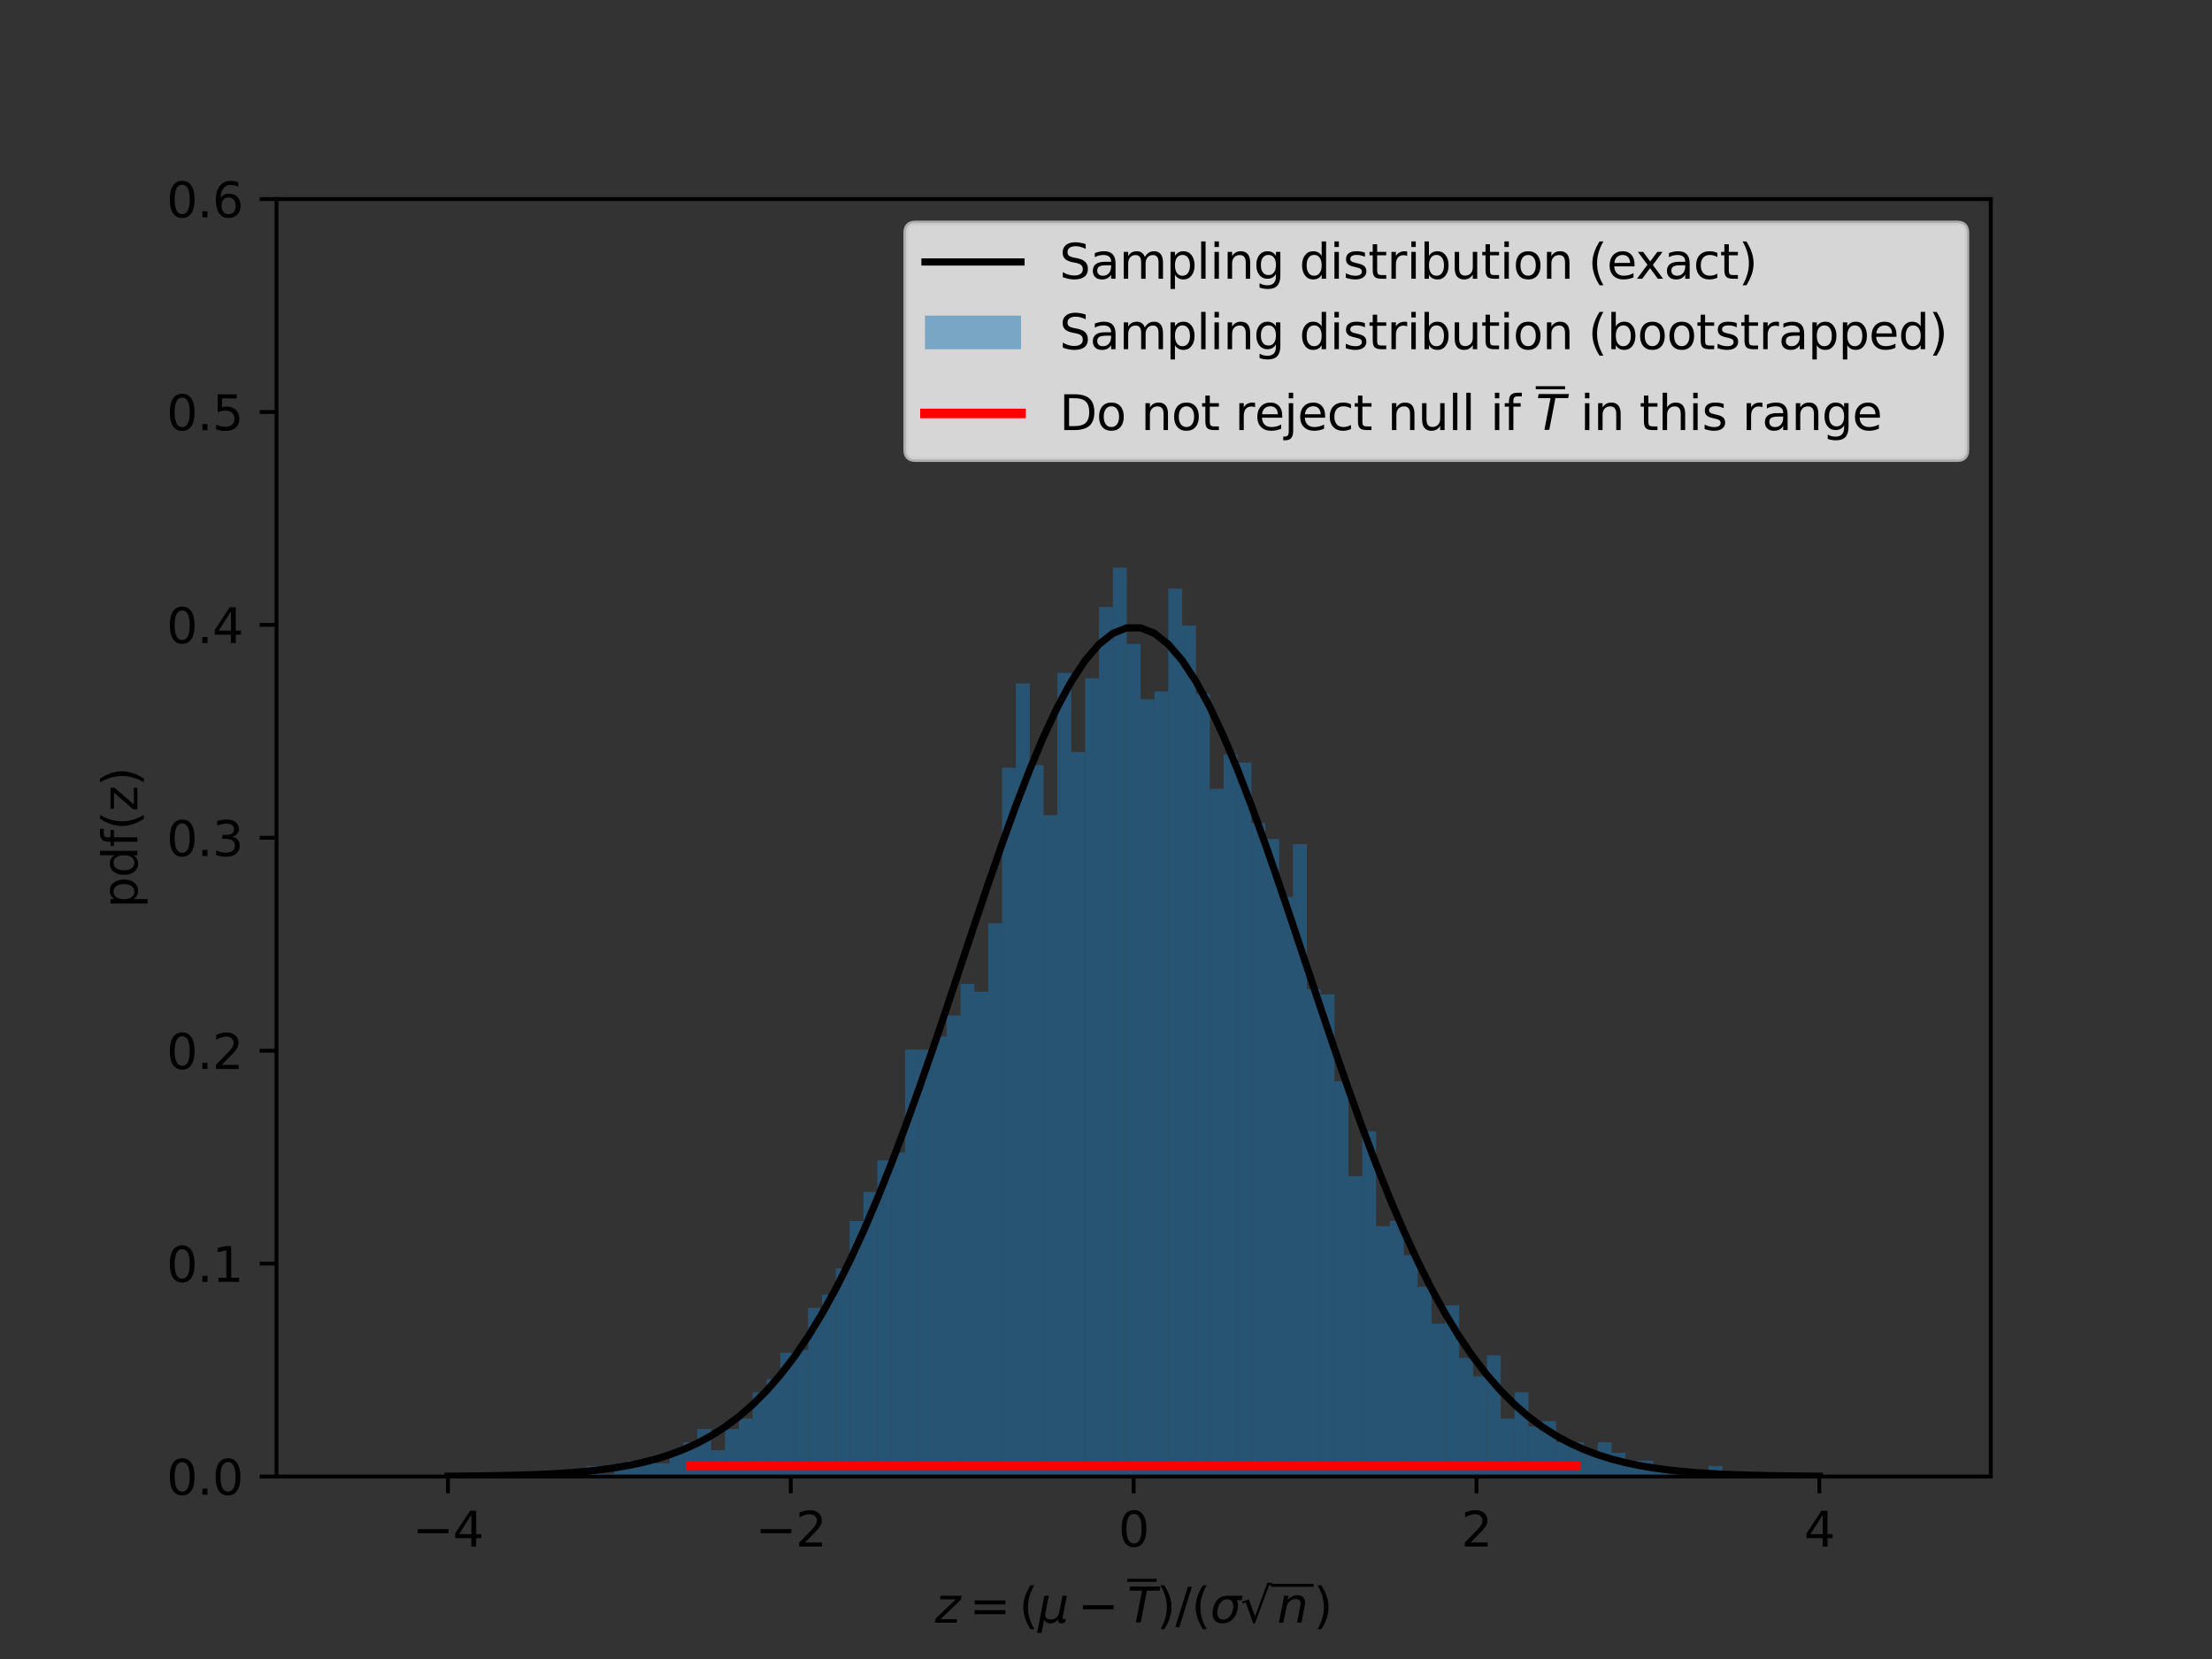 <?xml version="1.0" encoding="utf-8" standalone="no"?>
<!DOCTYPE svg PUBLIC "-//W3C//DTD SVG 1.1//EN"
  "http://www.w3.org/Graphics/SVG/1.1/DTD/svg11.dtd">
<svg xmlns:xlink="http://www.w3.org/1999/xlink" width="460.8pt" height="345.6pt" viewBox="0 0 460.8 345.6" xmlns="http://www.w3.org/2000/svg" version="1.1">
 <rect x="0" y="0" width="460.8" height="345.6" fill="#333333" stroke="none"/>
 <defs>
  <style type="text/css">*{stroke-linejoin: round; stroke-linecap: butt}</style>
 </defs>
 <g id="figure_1">
  <g id="patch_1">
   <path d="M 0 345.6 
L 460.8 345.6 
L 460.8 0 
L 0 0 
L 0 345.6 
z
" style="fill: none"/>
  </g>
  <g id="axes_1">
   <g id="patch_2">
    <path d="M 57.6 307.584 
L 414.72 307.584 
L 414.72 41.472 
L 57.6 41.472 
L 57.6 307.584 
z
" style="fill: none"/>
   </g>
   <g id="patch_3">
    <path d="M 93.312 307.584 
L 96.198 307.584 
L 96.198 307.584 
L 93.312 307.584 
z
" clip-path="url(#p37e22090bb)" style="fill: #1f77b4; opacity: 0.5"/>
   </g>
   <g id="patch_4">
    <path d="M 96.198 307.584 
L 99.084 307.584 
L 99.084 307.035 
L 96.198 307.035 
z
" clip-path="url(#p37e22090bb)" style="fill: #1f77b4; opacity: 0.5"/>
   </g>
   <g id="patch_5">
    <path d="M 99.084 307.584 
L 101.969 307.584 
L 101.969 307.584 
L 99.084 307.584 
z
" clip-path="url(#p37e22090bb)" style="fill: #1f77b4; opacity: 0.5"/>
   </g>
   <g id="patch_6">
    <path d="M 101.969 307.584 
L 104.855 307.584 
L 104.855 307.584 
L 101.969 307.584 
z
" clip-path="url(#p37e22090bb)" style="fill: #1f77b4; opacity: 0.5"/>
   </g>
   <g id="patch_7">
    <path d="M 104.855 307.584 
L 107.741 307.584 
L 107.741 307.035 
L 104.855 307.035 
z
" clip-path="url(#p37e22090bb)" style="fill: #1f77b4; opacity: 0.5"/>
   </g>
   <g id="patch_8">
    <path d="M 107.741 307.584 
L 110.627 307.584 
L 110.627 307.584 
L 107.741 307.584 
z
" clip-path="url(#p37e22090bb)" style="fill: #1f77b4; opacity: 0.5"/>
   </g>
   <g id="patch_9">
    <path d="M 110.627 307.584 
L 113.513 307.584 
L 113.513 306.486 
L 110.627 306.486 
z
" clip-path="url(#p37e22090bb)" style="fill: #1f77b4; opacity: 0.5"/>
   </g>
   <g id="patch_10">
    <path d="M 113.513 307.584 
L 116.399 307.584 
L 116.399 307.035 
L 113.513 307.035 
z
" clip-path="url(#p37e22090bb)" style="fill: #1f77b4; opacity: 0.5"/>
   </g>
   <g id="patch_11">
    <path d="M 116.399 307.584 
L 119.284 307.584 
L 119.284 307.035 
L 116.399 307.035 
z
" clip-path="url(#p37e22090bb)" style="fill: #1f77b4; opacity: 0.5"/>
   </g>
   <g id="patch_12">
    <path d="M 119.284 307.584 
L 122.17 307.584 
L 122.17 307.035 
L 119.284 307.035 
z
" clip-path="url(#p37e22090bb)" style="fill: #1f77b4; opacity: 0.5"/>
   </g>
   <g id="patch_13">
    <path d="M 122.17 307.584 
L 125.056 307.584 
L 125.056 305.389 
L 122.17 305.389 
z
" clip-path="url(#p37e22090bb)" style="fill: #1f77b4; opacity: 0.5"/>
   </g>
   <g id="patch_14">
    <path d="M 125.056 307.584 
L 127.942 307.584 
L 127.942 307.035 
L 125.056 307.035 
z
" clip-path="url(#p37e22090bb)" style="fill: #1f77b4; opacity: 0.5"/>
   </g>
   <g id="patch_15">
    <path d="M 127.942 307.584 
L 130.828 307.584 
L 130.828 305.389 
L 127.942 305.389 
z
" clip-path="url(#p37e22090bb)" style="fill: #1f77b4; opacity: 0.5"/>
   </g>
   <g id="patch_16">
    <path d="M 130.828 307.584 
L 133.713 307.584 
L 133.713 304.291 
L 130.828 304.291 
z
" clip-path="url(#p37e22090bb)" style="fill: #1f77b4; opacity: 0.5"/>
   </g>
   <g id="patch_17">
    <path d="M 133.713 307.584 
L 136.599 307.584 
L 136.599 304.291 
L 133.713 304.291 
z
" clip-path="url(#p37e22090bb)" style="fill: #1f77b4; opacity: 0.5"/>
   </g>
   <g id="patch_18">
    <path d="M 136.599 307.584 
L 139.485 307.584 
L 139.485 304.84 
L 136.599 304.84 
z
" clip-path="url(#p37e22090bb)" style="fill: #1f77b4; opacity: 0.5"/>
   </g>
   <g id="patch_19">
    <path d="M 139.485 307.584 
L 142.371 307.584 
L 142.371 302.644 
L 139.485 302.644 
z
" clip-path="url(#p37e22090bb)" style="fill: #1f77b4; opacity: 0.5"/>
   </g>
   <g id="patch_20">
    <path d="M 142.371 307.584 
L 145.257 307.584 
L 145.257 300.449 
L 142.371 300.449 
z
" clip-path="url(#p37e22090bb)" style="fill: #1f77b4; opacity: 0.5"/>
   </g>
   <g id="patch_21">
    <path d="M 145.257 307.584 
L 148.143 307.584 
L 148.143 297.705 
L 145.257 297.705 
z
" clip-path="url(#p37e22090bb)" style="fill: #1f77b4; opacity: 0.5"/>
   </g>
   <g id="patch_22">
    <path d="M 148.143 307.584 
L 151.028 307.584 
L 151.028 302.095 
L 148.143 302.095 
z
" clip-path="url(#p37e22090bb)" style="fill: #1f77b4; opacity: 0.5"/>
   </g>
   <g id="patch_23">
    <path d="M 151.028 307.584 
L 153.914 307.584 
L 153.914 297.705 
L 151.028 297.705 
z
" clip-path="url(#p37e22090bb)" style="fill: #1f77b4; opacity: 0.5"/>
   </g>
   <g id="patch_24">
    <path d="M 153.914 307.584 
L 156.8 307.584 
L 156.8 295.509 
L 153.914 295.509 
z
" clip-path="url(#p37e22090bb)" style="fill: #1f77b4; opacity: 0.5"/>
   </g>
   <g id="patch_25">
    <path d="M 156.8 307.584 
L 159.686 307.584 
L 159.686 290.021 
L 156.8 290.021 
z
" clip-path="url(#p37e22090bb)" style="fill: #1f77b4; opacity: 0.5"/>
   </g>
   <g id="patch_26">
    <path d="M 159.686 307.584 
L 162.572 307.584 
L 162.572 287.276 
L 159.686 287.276 
z
" clip-path="url(#p37e22090bb)" style="fill: #1f77b4; opacity: 0.5"/>
   </g>
   <g id="patch_27">
    <path d="M 162.572 307.584 
L 165.457 307.584 
L 165.457 281.788 
L 162.572 281.788 
z
" clip-path="url(#p37e22090bb)" style="fill: #1f77b4; opacity: 0.5"/>
   </g>
   <g id="patch_28">
    <path d="M 165.457 307.584 
L 168.343 307.584 
L 168.343 281.239 
L 165.457 281.239 
z
" clip-path="url(#p37e22090bb)" style="fill: #1f77b4; opacity: 0.5"/>
   </g>
   <g id="patch_29">
    <path d="M 168.343 307.584 
L 171.229 307.584 
L 171.229 272.457 
L 168.343 272.457 
z
" clip-path="url(#p37e22090bb)" style="fill: #1f77b4; opacity: 0.5"/>
   </g>
   <g id="patch_30">
    <path d="M 171.229 307.584 
L 174.115 307.584 
L 174.115 269.713 
L 171.229 269.713 
z
" clip-path="url(#p37e22090bb)" style="fill: #1f77b4; opacity: 0.5"/>
   </g>
   <g id="patch_31">
    <path d="M 174.115 307.584 
L 177.001 307.584 
L 177.001 264.224 
L 174.115 264.224 
z
" clip-path="url(#p37e22090bb)" style="fill: #1f77b4; opacity: 0.5"/>
   </g>
   <g id="patch_32">
    <path d="M 177.001 307.584 
L 179.887 307.584 
L 179.887 254.345 
L 177.001 254.345 
z
" clip-path="url(#p37e22090bb)" style="fill: #1f77b4; opacity: 0.5"/>
   </g>
   <g id="patch_33">
    <path d="M 179.887 307.584 
L 182.772 307.584 
L 182.772 248.308 
L 179.887 248.308 
z
" clip-path="url(#p37e22090bb)" style="fill: #1f77b4; opacity: 0.5"/>
   </g>
   <g id="patch_34">
    <path d="M 182.772 307.584 
L 185.658 307.584 
L 185.658 241.721 
L 182.772 241.721 
z
" clip-path="url(#p37e22090bb)" style="fill: #1f77b4; opacity: 0.5"/>
   </g>
   <g id="patch_35">
    <path d="M 185.658 307.584 
L 188.544 307.584 
L 188.544 240.075 
L 185.658 240.075 
z
" clip-path="url(#p37e22090bb)" style="fill: #1f77b4; opacity: 0.5"/>
   </g>
   <g id="patch_36">
    <path d="M 188.544 307.584 
L 191.43 307.584 
L 191.43 218.669 
L 188.544 218.669 
z
" clip-path="url(#p37e22090bb)" style="fill: #1f77b4; opacity: 0.5"/>
   </g>
   <g id="patch_37">
    <path d="M 191.43 307.584 
L 194.316 307.584 
L 194.316 218.669 
L 191.43 218.669 
z
" clip-path="url(#p37e22090bb)" style="fill: #1f77b4; opacity: 0.5"/>
   </g>
   <g id="patch_38">
    <path d="M 194.316 307.584 
L 197.201 307.584 
L 197.201 215.925 
L 194.316 215.925 
z
" clip-path="url(#p37e22090bb)" style="fill: #1f77b4; opacity: 0.5"/>
   </g>
   <g id="patch_39">
    <path d="M 197.201 307.584 
L 200.087 307.584 
L 200.087 211.534 
L 197.201 211.534 
z
" clip-path="url(#p37e22090bb)" style="fill: #1f77b4; opacity: 0.5"/>
   </g>
   <g id="patch_40">
    <path d="M 200.087 307.584 
L 202.973 307.584 
L 202.973 204.948 
L 200.087 204.948 
z
" clip-path="url(#p37e22090bb)" style="fill: #1f77b4; opacity: 0.5"/>
   </g>
   <g id="patch_41">
    <path d="M 202.973 307.584 
L 205.859 307.584 
L 205.859 206.594 
L 202.973 206.594 
z
" clip-path="url(#p37e22090bb)" style="fill: #1f77b4; opacity: 0.5"/>
   </g>
   <g id="patch_42">
    <path d="M 205.859 307.584 
L 208.745 307.584 
L 208.745 192.324 
L 205.859 192.324 
z
" clip-path="url(#p37e22090bb)" style="fill: #1f77b4; opacity: 0.5"/>
   </g>
   <g id="patch_43">
    <path d="M 208.745 307.584 
L 211.631 307.584 
L 211.631 159.942 
L 208.745 159.942 
z
" clip-path="url(#p37e22090bb)" style="fill: #1f77b4; opacity: 0.5"/>
   </g>
   <g id="patch_44">
    <path d="M 211.631 307.584 
L 214.516 307.584 
L 214.516 142.378 
L 211.631 142.378 
z
" clip-path="url(#p37e22090bb)" style="fill: #1f77b4; opacity: 0.5"/>
   </g>
   <g id="patch_45">
    <path d="M 214.516 307.584 
L 217.402 307.584 
L 217.402 159.393 
L 214.516 159.393 
z
" clip-path="url(#p37e22090bb)" style="fill: #1f77b4; opacity: 0.5"/>
   </g>
   <g id="patch_46">
    <path d="M 217.402 307.584 
L 220.288 307.584 
L 220.288 169.821 
L 217.402 169.821 
z
" clip-path="url(#p37e22090bb)" style="fill: #1f77b4; opacity: 0.5"/>
   </g>
   <g id="patch_47">
    <path d="M 220.288 307.584 
L 223.174 307.584 
L 223.174 140.183 
L 220.288 140.183 
z
" clip-path="url(#p37e22090bb)" style="fill: #1f77b4; opacity: 0.5"/>
   </g>
   <g id="patch_48">
    <path d="M 223.174 307.584 
L 226.06 307.584 
L 226.06 156.649 
L 223.174 156.649 
z
" clip-path="url(#p37e22090bb)" style="fill: #1f77b4; opacity: 0.5"/>
   </g>
   <g id="patch_49">
    <path d="M 226.06 307.584 
L 228.945 307.584 
L 228.945 141.281 
L 226.06 141.281 
z
" clip-path="url(#p37e22090bb)" style="fill: #1f77b4; opacity: 0.5"/>
   </g>
   <g id="patch_50">
    <path d="M 228.945 307.584 
L 231.831 307.584 
L 231.831 126.462 
L 228.945 126.462 
z
" clip-path="url(#p37e22090bb)" style="fill: #1f77b4; opacity: 0.5"/>
   </g>
   <g id="patch_51">
    <path d="M 231.831 307.584 
L 234.717 307.584 
L 234.717 118.229 
L 231.831 118.229 
z
" clip-path="url(#p37e22090bb)" style="fill: #1f77b4; opacity: 0.5"/>
   </g>
   <g id="patch_52">
    <path d="M 234.717 307.584 
L 237.603 307.584 
L 237.603 134.146 
L 234.717 134.146 
z
" clip-path="url(#p37e22090bb)" style="fill: #1f77b4; opacity: 0.5"/>
   </g>
   <g id="patch_53">
    <path d="M 237.603 307.584 
L 240.489 307.584 
L 240.489 145.671 
L 237.603 145.671 
z
" clip-path="url(#p37e22090bb)" style="fill: #1f77b4; opacity: 0.5"/>
   </g>
   <g id="patch_54">
    <path d="M 240.489 307.584 
L 243.375 307.584 
L 243.375 144.025 
L 240.489 144.025 
z
" clip-path="url(#p37e22090bb)" style="fill: #1f77b4; opacity: 0.5"/>
   </g>
   <g id="patch_55">
    <path d="M 243.375 307.584 
L 246.26 307.584 
L 246.26 122.62 
L 243.375 122.62 
z
" clip-path="url(#p37e22090bb)" style="fill: #1f77b4; opacity: 0.5"/>
   </g>
   <g id="patch_56">
    <path d="M 246.26 307.584 
L 249.146 307.584 
L 249.146 130.304 
L 246.26 130.304 
z
" clip-path="url(#p37e22090bb)" style="fill: #1f77b4; opacity: 0.5"/>
   </g>
   <g id="patch_57">
    <path d="M 249.146 307.584 
L 252.032 307.584 
L 252.032 144.574 
L 249.146 144.574 
z
" clip-path="url(#p37e22090bb)" style="fill: #1f77b4; opacity: 0.5"/>
   </g>
   <g id="patch_58">
    <path d="M 252.032 307.584 
L 254.918 307.584 
L 254.918 164.333 
L 252.032 164.333 
z
" clip-path="url(#p37e22090bb)" style="fill: #1f77b4; opacity: 0.5"/>
   </g>
   <g id="patch_59">
    <path d="M 254.918 307.584 
L 257.804 307.584 
L 257.804 157.197 
L 254.918 157.197 
z
" clip-path="url(#p37e22090bb)" style="fill: #1f77b4; opacity: 0.5"/>
   </g>
   <g id="patch_60">
    <path d="M 257.804 307.584 
L 260.689 307.584 
L 260.689 158.844 
L 257.804 158.844 
z
" clip-path="url(#p37e22090bb)" style="fill: #1f77b4; opacity: 0.5"/>
   </g>
   <g id="patch_61">
    <path d="M 260.689 307.584 
L 263.575 307.584 
L 263.575 171.468 
L 260.689 171.468 
z
" clip-path="url(#p37e22090bb)" style="fill: #1f77b4; opacity: 0.5"/>
   </g>
   <g id="patch_62">
    <path d="M 263.575 307.584 
L 266.461 307.584 
L 266.461 174.761 
L 263.575 174.761 
z
" clip-path="url(#p37e22090bb)" style="fill: #1f77b4; opacity: 0.5"/>
   </g>
   <g id="patch_63">
    <path d="M 266.461 307.584 
L 269.347 307.584 
L 269.347 186.836 
L 266.461 186.836 
z
" clip-path="url(#p37e22090bb)" style="fill: #1f77b4; opacity: 0.5"/>
   </g>
   <g id="patch_64">
    <path d="M 269.347 307.584 
L 272.233 307.584 
L 272.233 175.859 
L 269.347 175.859 
z
" clip-path="url(#p37e22090bb)" style="fill: #1f77b4; opacity: 0.5"/>
   </g>
   <g id="patch_65">
    <path d="M 272.233 307.584 
L 275.119 307.584 
L 275.119 206.046 
L 272.233 206.046 
z
" clip-path="url(#p37e22090bb)" style="fill: #1f77b4; opacity: 0.5"/>
   </g>
   <g id="patch_66">
    <path d="M 275.119 307.584 
L 278.004 307.584 
L 278.004 207.143 
L 275.119 207.143 
z
" clip-path="url(#p37e22090bb)" style="fill: #1f77b4; opacity: 0.5"/>
   </g>
   <g id="patch_67">
    <path d="M 278.004 307.584 
L 280.89 307.584 
L 280.89 225.256 
L 278.004 225.256 
z
" clip-path="url(#p37e22090bb)" style="fill: #1f77b4; opacity: 0.5"/>
   </g>
   <g id="patch_68">
    <path d="M 280.89 307.584 
L 283.776 307.584 
L 283.776 245.014 
L 280.89 245.014 
z
" clip-path="url(#p37e22090bb)" style="fill: #1f77b4; opacity: 0.5"/>
   </g>
   <g id="patch_69">
    <path d="M 283.776 307.584 
L 286.662 307.584 
L 286.662 235.684 
L 283.776 235.684 
z
" clip-path="url(#p37e22090bb)" style="fill: #1f77b4; opacity: 0.5"/>
   </g>
   <g id="patch_70">
    <path d="M 286.662 307.584 
L 289.548 307.584 
L 289.548 255.443 
L 286.662 255.443 
z
" clip-path="url(#p37e22090bb)" style="fill: #1f77b4; opacity: 0.5"/>
   </g>
   <g id="patch_71">
    <path d="M 289.548 307.584 
L 292.433 307.584 
L 292.433 254.345 
L 289.548 254.345 
z
" clip-path="url(#p37e22090bb)" style="fill: #1f77b4; opacity: 0.5"/>
   </g>
   <g id="patch_72">
    <path d="M 292.433 307.584 
L 295.319 307.584 
L 295.319 261.48 
L 292.433 261.48 
z
" clip-path="url(#p37e22090bb)" style="fill: #1f77b4; opacity: 0.5"/>
   </g>
   <g id="patch_73">
    <path d="M 295.319 307.584 
L 298.205 307.584 
L 298.205 268.066 
L 295.319 268.066 
z
" clip-path="url(#p37e22090bb)" style="fill: #1f77b4; opacity: 0.5"/>
   </g>
   <g id="patch_74">
    <path d="M 298.205 307.584 
L 301.091 307.584 
L 301.091 275.75 
L 298.205 275.75 
z
" clip-path="url(#p37e22090bb)" style="fill: #1f77b4; opacity: 0.5"/>
   </g>
   <g id="patch_75">
    <path d="M 301.091 307.584 
L 303.977 307.584 
L 303.977 271.908 
L 301.091 271.908 
z
" clip-path="url(#p37e22090bb)" style="fill: #1f77b4; opacity: 0.5"/>
   </g>
   <g id="patch_76">
    <path d="M 303.977 307.584 
L 306.863 307.584 
L 306.863 282.885 
L 303.977 282.885 
z
" clip-path="url(#p37e22090bb)" style="fill: #1f77b4; opacity: 0.5"/>
   </g>
   <g id="patch_77">
    <path d="M 306.863 307.584 
L 309.748 307.584 
L 309.748 286.727 
L 306.863 286.727 
z
" clip-path="url(#p37e22090bb)" style="fill: #1f77b4; opacity: 0.5"/>
   </g>
   <g id="patch_78">
    <path d="M 309.748 307.584 
L 312.634 307.584 
L 312.634 282.337 
L 309.748 282.337 
z
" clip-path="url(#p37e22090bb)" style="fill: #1f77b4; opacity: 0.5"/>
   </g>
   <g id="patch_79">
    <path d="M 312.634 307.584 
L 315.52 307.584 
L 315.52 295.509 
L 312.634 295.509 
z
" clip-path="url(#p37e22090bb)" style="fill: #1f77b4; opacity: 0.5"/>
   </g>
   <g id="patch_80">
    <path d="M 315.52 307.584 
L 318.406 307.584 
L 318.406 290.021 
L 315.52 290.021 
z
" clip-path="url(#p37e22090bb)" style="fill: #1f77b4; opacity: 0.5"/>
   </g>
   <g id="patch_81">
    <path d="M 318.406 307.584 
L 321.292 307.584 
L 321.292 297.156 
L 318.406 297.156 
z
" clip-path="url(#p37e22090bb)" style="fill: #1f77b4; opacity: 0.5"/>
   </g>
   <g id="patch_82">
    <path d="M 321.292 307.584 
L 324.177 307.584 
L 324.177 296.058 
L 321.292 296.058 
z
" clip-path="url(#p37e22090bb)" style="fill: #1f77b4; opacity: 0.5"/>
   </g>
   <g id="patch_83">
    <path d="M 324.177 307.584 
L 327.063 307.584 
L 327.063 300.449 
L 324.177 300.449 
z
" clip-path="url(#p37e22090bb)" style="fill: #1f77b4; opacity: 0.5"/>
   </g>
   <g id="patch_84">
    <path d="M 327.063 307.584 
L 329.949 307.584 
L 329.949 300.449 
L 327.063 300.449 
z
" clip-path="url(#p37e22090bb)" style="fill: #1f77b4; opacity: 0.5"/>
   </g>
   <g id="patch_85">
    <path d="M 329.949 307.584 
L 332.835 307.584 
L 332.835 302.095 
L 329.949 302.095 
z
" clip-path="url(#p37e22090bb)" style="fill: #1f77b4; opacity: 0.5"/>
   </g>
   <g id="patch_86">
    <path d="M 332.835 307.584 
L 335.721 307.584 
L 335.721 300.449 
L 332.835 300.449 
z
" clip-path="url(#p37e22090bb)" style="fill: #1f77b4; opacity: 0.5"/>
   </g>
   <g id="patch_87">
    <path d="M 335.721 307.584 
L 338.607 307.584 
L 338.607 302.644 
L 335.721 302.644 
z
" clip-path="url(#p37e22090bb)" style="fill: #1f77b4; opacity: 0.5"/>
   </g>
   <g id="patch_88">
    <path d="M 338.607 307.584 
L 341.492 307.584 
L 341.492 304.291 
L 338.607 304.291 
z
" clip-path="url(#p37e22090bb)" style="fill: #1f77b4; opacity: 0.5"/>
   </g>
   <g id="patch_89">
    <path d="M 341.492 307.584 
L 344.378 307.584 
L 344.378 304.291 
L 341.492 304.291 
z
" clip-path="url(#p37e22090bb)" style="fill: #1f77b4; opacity: 0.5"/>
   </g>
   <g id="patch_90">
    <path d="M 344.378 307.584 
L 347.264 307.584 
L 347.264 306.486 
L 344.378 306.486 
z
" clip-path="url(#p37e22090bb)" style="fill: #1f77b4; opacity: 0.5"/>
   </g>
   <g id="patch_91">
    <path d="M 347.264 307.584 
L 350.15 307.584 
L 350.15 306.486 
L 347.264 306.486 
z
" clip-path="url(#p37e22090bb)" style="fill: #1f77b4; opacity: 0.5"/>
   </g>
   <g id="patch_92">
    <path d="M 350.15 307.584 
L 353.036 307.584 
L 353.036 307.584 
L 350.15 307.584 
z
" clip-path="url(#p37e22090bb)" style="fill: #1f77b4; opacity: 0.5"/>
   </g>
   <g id="patch_93">
    <path d="M 353.036 307.584 
L 355.921 307.584 
L 355.921 307.584 
L 353.036 307.584 
z
" clip-path="url(#p37e22090bb)" style="fill: #1f77b4; opacity: 0.5"/>
   </g>
   <g id="patch_94">
    <path d="M 355.921 307.584 
L 358.807 307.584 
L 358.807 305.389 
L 355.921 305.389 
z
" clip-path="url(#p37e22090bb)" style="fill: #1f77b4; opacity: 0.5"/>
   </g>
   <g id="patch_95">
    <path d="M 358.807 307.584 
L 361.693 307.584 
L 361.693 307.584 
L 358.807 307.584 
z
" clip-path="url(#p37e22090bb)" style="fill: #1f77b4; opacity: 0.5"/>
   </g>
   <g id="patch_96">
    <path d="M 361.693 307.584 
L 364.579 307.584 
L 364.579 307.584 
L 361.693 307.584 
z
" clip-path="url(#p37e22090bb)" style="fill: #1f77b4; opacity: 0.5"/>
   </g>
   <g id="patch_97">
    <path d="M 364.579 307.584 
L 367.465 307.584 
L 367.465 307.584 
L 364.579 307.584 
z
" clip-path="url(#p37e22090bb)" style="fill: #1f77b4; opacity: 0.5"/>
   </g>
   <g id="patch_98">
    <path d="M 367.465 307.584 
L 370.351 307.584 
L 370.351 307.584 
L 367.465 307.584 
z
" clip-path="url(#p37e22090bb)" style="fill: #1f77b4; opacity: 0.5"/>
   </g>
   <g id="patch_99">
    <path d="M 370.351 307.584 
L 373.236 307.584 
L 373.236 307.584 
L 370.351 307.584 
z
" clip-path="url(#p37e22090bb)" style="fill: #1f77b4; opacity: 0.5"/>
   </g>
   <g id="patch_100">
    <path d="M 373.236 307.584 
L 376.122 307.584 
L 376.122 307.584 
L 373.236 307.584 
z
" clip-path="url(#p37e22090bb)" style="fill: #1f77b4; opacity: 0.5"/>
   </g>
   <g id="patch_101">
    <path d="M 376.122 307.584 
L 379.008 307.584 
L 379.008 307.584 
L 376.122 307.584 
z
" clip-path="url(#p37e22090bb)" style="fill: #1f77b4; opacity: 0.5"/>
   </g>
   <g id="matplotlib.axis_1">
    <g id="xtick_1">
     <g id="line2d_1">
      <defs>
       <path id="md2c6b7434f" d="M 0 0 
L 0 3.5 
" style="stroke: #000000; stroke-width: 0.8"/>
      </defs>
      <g>
       <use xlink:href="#md2c6b7434f" x="93.312" y="307.584" style="stroke: #000000; stroke-width: 0.8"/>
      </g>
     </g>
     <g id="text_1">
      <!-- −4 -->
      <g transform="translate(85.941 322.182)scale(0.1 -0.1)">
       <defs>
        <path id="DejaVuSans-2212" d="M 678 2272 
L 4684 2272 
L 4684 1741 
L 678 1741 
L 678 2272 
z
" transform="scale(0.016)"/>
        <path id="DejaVuSans-34" d="M 2419 4116 
L 825 1625 
L 2419 1625 
L 2419 4116 
z
M 2253 4666 
L 3047 4666 
L 3047 1625 
L 3713 1625 
L 3713 1100 
L 3047 1100 
L 3047 0 
L 2419 0 
L 2419 1100 
L 313 1100 
L 313 1709 
L 2253 4666 
z
" transform="scale(0.016)"/>
       </defs>
       <use xlink:href="#DejaVuSans-2212"/>
       <use xlink:href="#DejaVuSans-34" x="83.789"/>
      </g>
     </g>
    </g>
    <g id="xtick_2">
     <g id="line2d_2">
      <g>
       <use xlink:href="#md2c6b7434f" x="164.736" y="307.584" style="stroke: #000000; stroke-width: 0.8"/>
      </g>
     </g>
     <g id="text_2">
      <!-- −2 -->
      <g transform="translate(157.365 322.182)scale(0.1 -0.1)">
       <defs>
        <path id="DejaVuSans-32" d="M 1228 531 
L 3431 531 
L 3431 0 
L 469 0 
L 469 531 
Q 828 903 1448 1529 
Q 2069 2156 2228 2338 
Q 2531 2678 2651 2914 
Q 2772 3150 2772 3378 
Q 2772 3750 2511 3984 
Q 2250 4219 1831 4219 
Q 1534 4219 1204 4116 
Q 875 4013 500 3803 
L 500 4441 
Q 881 4594 1212 4672 
Q 1544 4750 1819 4750 
Q 2544 4750 2975 4387 
Q 3406 4025 3406 3419 
Q 3406 3131 3298 2873 
Q 3191 2616 2906 2266 
Q 2828 2175 2409 1742 
Q 1991 1309 1228 531 
z
" transform="scale(0.016)"/>
       </defs>
       <use xlink:href="#DejaVuSans-2212"/>
       <use xlink:href="#DejaVuSans-32" x="83.789"/>
      </g>
     </g>
    </g>
    <g id="xtick_3">
     <g id="line2d_3">
      <g>
       <use xlink:href="#md2c6b7434f" x="236.16" y="307.584" style="stroke: #000000; stroke-width: 0.8"/>
      </g>
     </g>
     <g id="text_3">
      <!-- 0 -->
      <g transform="translate(232.979 322.182)scale(0.1 -0.1)">
       <defs>
        <path id="DejaVuSans-30" d="M 2034 4250 
Q 1547 4250 1301 3770 
Q 1056 3291 1056 2328 
Q 1056 1369 1301 889 
Q 1547 409 2034 409 
Q 2525 409 2770 889 
Q 3016 1369 3016 2328 
Q 3016 3291 2770 3770 
Q 2525 4250 2034 4250 
z
M 2034 4750 
Q 2819 4750 3233 4129 
Q 3647 3509 3647 2328 
Q 3647 1150 3233 529 
Q 2819 -91 2034 -91 
Q 1250 -91 836 529 
Q 422 1150 422 2328 
Q 422 3509 836 4129 
Q 1250 4750 2034 4750 
z
" transform="scale(0.016)"/>
       </defs>
       <use xlink:href="#DejaVuSans-30"/>
      </g>
     </g>
    </g>
    <g id="xtick_4">
     <g id="line2d_4">
      <g>
       <use xlink:href="#md2c6b7434f" x="307.584" y="307.584" style="stroke: #000000; stroke-width: 0.8"/>
      </g>
     </g>
     <g id="text_4">
      <!-- 2 -->
      <g transform="translate(304.403 322.182)scale(0.1 -0.1)">
       <use xlink:href="#DejaVuSans-32"/>
      </g>
     </g>
    </g>
    <g id="xtick_5">
     <g id="line2d_5">
      <g>
       <use xlink:href="#md2c6b7434f" x="379.008" y="307.584" style="stroke: #000000; stroke-width: 0.8"/>
      </g>
     </g>
     <g id="text_5">
      <!-- 4 -->
      <g transform="translate(375.827 322.182)scale(0.1 -0.1)">
       <use xlink:href="#DejaVuSans-34"/>
      </g>
     </g>
    </g>
    <g id="text_6">
     <!-- $z=(\mu-\overline{T})/(\sigma\sqrt{n})$ -->
     <g transform="translate(194.76 338.062)scale(0.1 -0.1)">
      <defs>
       <path id="DejaVuSans-Oblique-7a" d="M 744 3500 
L 3475 3500 
L 3372 2975 
L 738 459 
L 2913 459 
L 2822 0 
L -19 0 
L 84 525 
L 2719 3041 
L 653 3041 
L 744 3500 
z
" transform="scale(0.016)"/>
       <path id="DejaVuSans-3d" d="M 678 2906 
L 4684 2906 
L 4684 2381 
L 678 2381 
L 678 2906 
z
M 678 1631 
L 4684 1631 
L 4684 1100 
L 678 1100 
L 678 1631 
z
" transform="scale(0.016)"/>
       <path id="DejaVuSans-28" d="M 1984 4856 
Q 1566 4138 1362 3434 
Q 1159 2731 1159 2009 
Q 1159 1288 1364 580 
Q 1569 -128 1984 -844 
L 1484 -844 
Q 1016 -109 783 600 
Q 550 1309 550 2009 
Q 550 2706 781 3412 
Q 1013 4119 1484 4856 
L 1984 4856 
z
" transform="scale(0.016)"/>
       <path id="DejaVuSans-Oblique-3bc" d="M -84 -1331 
L 856 3500 
L 1434 3500 
L 1009 1322 
Q 997 1256 987 1175 
Q 978 1094 978 1013 
Q 978 722 1161 565 
Q 1344 409 1684 409 
Q 2147 409 2431 671 
Q 2716 934 2816 1459 
L 3213 3500 
L 3788 3500 
L 3266 809 
Q 3253 750 3248 706 
Q 3244 663 3244 628 
Q 3244 531 3283 486 
Q 3322 441 3406 441 
Q 3438 441 3492 456 
Q 3547 472 3647 513 
L 3559 50 
Q 3422 -19 3297 -55 
Q 3172 -91 3053 -91 
Q 2847 -91 2730 40 
Q 2613 172 2613 403 
Q 2438 153 2195 31 
Q 1953 -91 1625 -91 
Q 1334 -91 1117 43 
Q 900 178 831 397 
L 494 -1331 
L -84 -1331 
z
" transform="scale(0.016)"/>
       <path id="DejaVuSans-Oblique-54" d="M 378 4666 
L 4325 4666 
L 4225 4134 
L 2559 4134 
L 1759 0 
L 1125 0 
L 1925 4134 
L 275 4134 
L 378 4666 
z
" transform="scale(0.016)"/>
       <path id="DejaVuSans-29" d="M 513 4856 
L 1013 4856 
Q 1481 4119 1714 3412 
Q 1947 2706 1947 2009 
Q 1947 1309 1714 600 
Q 1481 -109 1013 -844 
L 513 -844 
Q 928 -128 1133 580 
Q 1338 1288 1338 2009 
Q 1338 2731 1133 3434 
Q 928 4138 513 4856 
z
" transform="scale(0.016)"/>
       <path id="DejaVuSans-2f" d="M 1625 4666 
L 2156 4666 
L 531 -594 
L 0 -594 
L 1625 4666 
z
" transform="scale(0.016)"/>
       <path id="DejaVuSans-Oblique-3c3" d="M 2219 3044 
Q 1744 3044 1422 2700 
Q 1081 2341 969 1747 
Q 844 1119 1044 756 
Q 1241 397 1706 397 
Q 2166 397 2503 759 
Q 2844 1122 2966 1747 
Q 3075 2319 2881 2700 
Q 2700 3044 2219 3044 
z
M 2309 3503 
L 4219 3500 
L 4106 2925 
L 3463 2925 
Q 3706 2438 3575 1747 
Q 3406 888 2884 400 
Q 2359 -91 1609 -91 
Q 856 -91 525 400 
Q 194 888 363 1747 
Q 528 2609 1050 3097 
Q 1484 3503 2309 3503 
z
" transform="scale(0.016)"/>
       <path id="DejaVuSans-221a" d="M 3488 5191 
L 4078 5191 
L 4078 4891 
L 3719 4891 
L 1863 -128 
L 1656 -128 
L 659 2631 
L 269 2491 
L 191 2741 
L 1075 3047 
L 1875 831 
L 3488 5191 
z
" transform="scale(0.016)"/>
       <path id="DejaVuSans-Oblique-6e" d="M 3566 2113 
L 3156 0 
L 2578 0 
L 2988 2091 
Q 3016 2238 3031 2350 
Q 3047 2463 3047 2528 
Q 3047 2791 2881 2937 
Q 2716 3084 2419 3084 
Q 1956 3084 1622 2776 
Q 1288 2469 1184 1941 
L 800 0 
L 225 0 
L 903 3500 
L 1478 3500 
L 1363 2950 
Q 1603 3253 1940 3418 
Q 2278 3584 2650 3584 
Q 3113 3584 3367 3334 
Q 3622 3084 3622 2631 
Q 3622 2519 3608 2391 
Q 3594 2263 3566 2113 
z
" transform="scale(0.016)"/>
      </defs>
      <use xlink:href="#DejaVuSans-Oblique-7a" transform="translate(0 0.344)"/>
      <use xlink:href="#DejaVuSans-3d" transform="translate(71.973 0.344)"/>
      <use xlink:href="#DejaVuSans-28" transform="translate(175.244 0.344)"/>
      <use xlink:href="#DejaVuSans-Oblique-3bc" transform="translate(214.258 0.344)"/>
      <use xlink:href="#DejaVuSans-2212" transform="translate(297.363 0.344)"/>
      <use xlink:href="#DejaVuSans-Oblique-54" transform="translate(400.635 0.844)"/>
      <use xlink:href="#DejaVuSans-29" transform="translate(461.719 0.344)"/>
      <use xlink:href="#DejaVuSans-2f" transform="translate(500.732 0.344)"/>
      <use xlink:href="#DejaVuSans-28" transform="translate(534.424 0.344)"/>
      <use xlink:href="#DejaVuSans-Oblique-3c3" transform="translate(573.438 0.344)"/>
      <use xlink:href="#DejaVuSans-221a" transform="translate(636.816 0.344)"/>
      <use xlink:href="#DejaVuSans-Oblique-6e" transform="translate(713.037 0.203)"/>
      <use xlink:href="#DejaVuSans-29" transform="translate(788.916 0.344)"/>
      <path d="M 400.635 85.5 
L 400.635 91.75 
L 461.719 91.75 
L 461.719 85.5 
L 400.635 85.5 
z
"/>
      <path d="M 700.537 74.953 
L 700.537 81.203 
L 788.916 81.203 
L 788.916 74.953 
L 700.537 74.953 
z
"/>
     </g>
    </g>
   </g>
   <g id="matplotlib.axis_2">
    <g id="ytick_1">
     <g id="line2d_6">
      <defs>
       <path id="mba167c0ca1" d="M 0 0 
L -3.5 0 
" style="stroke: #000000; stroke-width: 0.8"/>
      </defs>
      <g>
       <use xlink:href="#mba167c0ca1" x="57.6" y="307.584" style="stroke: #000000; stroke-width: 0.8"/>
      </g>
     </g>
     <g id="text_7">
      <!-- 0.0 -->
      <g transform="translate(34.697 311.383)scale(0.1 -0.1)">
       <defs>
        <path id="DejaVuSans-2e" d="M 684 794 
L 1344 794 
L 1344 0 
L 684 0 
L 684 794 
z
" transform="scale(0.016)"/>
       </defs>
       <use xlink:href="#DejaVuSans-30"/>
       <use xlink:href="#DejaVuSans-2e" x="63.623"/>
       <use xlink:href="#DejaVuSans-30" x="95.41"/>
      </g>
     </g>
    </g>
    <g id="ytick_2">
     <g id="line2d_7">
      <g>
       <use xlink:href="#mba167c0ca1" x="57.6" y="263.232" style="stroke: #000000; stroke-width: 0.8"/>
      </g>
     </g>
     <g id="text_8">
      <!-- 0.1 -->
      <g transform="translate(34.697 267.031)scale(0.1 -0.1)">
       <defs>
        <path id="DejaVuSans-31" d="M 794 531 
L 1825 531 
L 1825 4091 
L 703 3866 
L 703 4441 
L 1819 4666 
L 2450 4666 
L 2450 531 
L 3481 531 
L 3481 0 
L 794 0 
L 794 531 
z
" transform="scale(0.016)"/>
       </defs>
       <use xlink:href="#DejaVuSans-30"/>
       <use xlink:href="#DejaVuSans-2e" x="63.623"/>
       <use xlink:href="#DejaVuSans-31" x="95.41"/>
      </g>
     </g>
    </g>
    <g id="ytick_3">
     <g id="line2d_8">
      <g>
       <use xlink:href="#mba167c0ca1" x="57.6" y="218.88" style="stroke: #000000; stroke-width: 0.8"/>
      </g>
     </g>
     <g id="text_9">
      <!-- 0.2 -->
      <g transform="translate(34.697 222.679)scale(0.1 -0.1)">
       <use xlink:href="#DejaVuSans-30"/>
       <use xlink:href="#DejaVuSans-2e" x="63.623"/>
       <use xlink:href="#DejaVuSans-32" x="95.41"/>
      </g>
     </g>
    </g>
    <g id="ytick_4">
     <g id="line2d_9">
      <g>
       <use xlink:href="#mba167c0ca1" x="57.6" y="174.528" style="stroke: #000000; stroke-width: 0.8"/>
      </g>
     </g>
     <g id="text_10">
      <!-- 0.3 -->
      <g transform="translate(34.697 178.327)scale(0.1 -0.1)">
       <defs>
        <path id="DejaVuSans-33" d="M 2597 2516 
Q 3050 2419 3304 2112 
Q 3559 1806 3559 1356 
Q 3559 666 3084 287 
Q 2609 -91 1734 -91 
Q 1441 -91 1130 -33 
Q 819 25 488 141 
L 488 750 
Q 750 597 1062 519 
Q 1375 441 1716 441 
Q 2309 441 2620 675 
Q 2931 909 2931 1356 
Q 2931 1769 2642 2001 
Q 2353 2234 1838 2234 
L 1294 2234 
L 1294 2753 
L 1863 2753 
Q 2328 2753 2575 2939 
Q 2822 3125 2822 3475 
Q 2822 3834 2567 4026 
Q 2313 4219 1838 4219 
Q 1578 4219 1281 4162 
Q 984 4106 628 3988 
L 628 4550 
Q 988 4650 1302 4700 
Q 1616 4750 1894 4750 
Q 2613 4750 3031 4423 
Q 3450 4097 3450 3541 
Q 3450 3153 3228 2886 
Q 3006 2619 2597 2516 
z
" transform="scale(0.016)"/>
       </defs>
       <use xlink:href="#DejaVuSans-30"/>
       <use xlink:href="#DejaVuSans-2e" x="63.623"/>
       <use xlink:href="#DejaVuSans-33" x="95.41"/>
      </g>
     </g>
    </g>
    <g id="ytick_5">
     <g id="line2d_10">
      <g>
       <use xlink:href="#mba167c0ca1" x="57.6" y="130.176" style="stroke: #000000; stroke-width: 0.8"/>
      </g>
     </g>
     <g id="text_11">
      <!-- 0.4 -->
      <g transform="translate(34.697 133.975)scale(0.1 -0.1)">
       <use xlink:href="#DejaVuSans-30"/>
       <use xlink:href="#DejaVuSans-2e" x="63.623"/>
       <use xlink:href="#DejaVuSans-34" x="95.41"/>
      </g>
     </g>
    </g>
    <g id="ytick_6">
     <g id="line2d_11">
      <g>
       <use xlink:href="#mba167c0ca1" x="57.6" y="85.824" style="stroke: #000000; stroke-width: 0.8"/>
      </g>
     </g>
     <g id="text_12">
      <!-- 0.5 -->
      <g transform="translate(34.697 89.623)scale(0.1 -0.1)">
       <defs>
        <path id="DejaVuSans-35" d="M 691 4666 
L 3169 4666 
L 3169 4134 
L 1269 4134 
L 1269 2991 
Q 1406 3038 1543 3061 
Q 1681 3084 1819 3084 
Q 2600 3084 3056 2656 
Q 3513 2228 3513 1497 
Q 3513 744 3044 326 
Q 2575 -91 1722 -91 
Q 1428 -91 1123 -41 
Q 819 9 494 109 
L 494 744 
Q 775 591 1075 516 
Q 1375 441 1709 441 
Q 2250 441 2565 725 
Q 2881 1009 2881 1497 
Q 2881 1984 2565 2268 
Q 2250 2553 1709 2553 
Q 1456 2553 1204 2497 
Q 953 2441 691 2322 
L 691 4666 
z
" transform="scale(0.016)"/>
       </defs>
       <use xlink:href="#DejaVuSans-30"/>
       <use xlink:href="#DejaVuSans-2e" x="63.623"/>
       <use xlink:href="#DejaVuSans-35" x="95.41"/>
      </g>
     </g>
    </g>
    <g id="ytick_7">
     <g id="line2d_12">
      <g>
       <use xlink:href="#mba167c0ca1" x="57.6" y="41.472" style="stroke: #000000; stroke-width: 0.8"/>
      </g>
     </g>
     <g id="text_13">
      <!-- 0.6 -->
      <g transform="translate(34.697 45.271)scale(0.1 -0.1)">
       <defs>
        <path id="DejaVuSans-36" d="M 2113 2584 
Q 1688 2584 1439 2293 
Q 1191 2003 1191 1497 
Q 1191 994 1439 701 
Q 1688 409 2113 409 
Q 2538 409 2786 701 
Q 3034 994 3034 1497 
Q 3034 2003 2786 2293 
Q 2538 2584 2113 2584 
z
M 3366 4563 
L 3366 3988 
Q 3128 4100 2886 4159 
Q 2644 4219 2406 4219 
Q 1781 4219 1451 3797 
Q 1122 3375 1075 2522 
Q 1259 2794 1537 2939 
Q 1816 3084 2150 3084 
Q 2853 3084 3261 2657 
Q 3669 2231 3669 1497 
Q 3669 778 3244 343 
Q 2819 -91 2113 -91 
Q 1303 -91 875 529 
Q 447 1150 447 2328 
Q 447 3434 972 4092 
Q 1497 4750 2381 4750 
Q 2619 4750 2861 4703 
Q 3103 4656 3366 4563 
z
" transform="scale(0.016)"/>
       </defs>
       <use xlink:href="#DejaVuSans-30"/>
       <use xlink:href="#DejaVuSans-2e" x="63.623"/>
       <use xlink:href="#DejaVuSans-36" x="95.41"/>
      </g>
     </g>
    </g>
    <g id="text_14">
     <!-- pdf(z) -->
     <g transform="translate(28.617 189.162)rotate(-90)scale(0.1 -0.1)">
      <defs>
       <path id="DejaVuSans-70" d="M 1159 525 
L 1159 -1331 
L 581 -1331 
L 581 3500 
L 1159 3500 
L 1159 2969 
Q 1341 3281 1617 3432 
Q 1894 3584 2278 3584 
Q 2916 3584 3314 3078 
Q 3713 2572 3713 1747 
Q 3713 922 3314 415 
Q 2916 -91 2278 -91 
Q 1894 -91 1617 61 
Q 1341 213 1159 525 
z
M 3116 1747 
Q 3116 2381 2855 2742 
Q 2594 3103 2138 3103 
Q 1681 3103 1420 2742 
Q 1159 2381 1159 1747 
Q 1159 1113 1420 752 
Q 1681 391 2138 391 
Q 2594 391 2855 752 
Q 3116 1113 3116 1747 
z
" transform="scale(0.016)"/>
       <path id="DejaVuSans-64" d="M 2906 2969 
L 2906 4863 
L 3481 4863 
L 3481 0 
L 2906 0 
L 2906 525 
Q 2725 213 2448 61 
Q 2172 -91 1784 -91 
Q 1150 -91 751 415 
Q 353 922 353 1747 
Q 353 2572 751 3078 
Q 1150 3584 1784 3584 
Q 2172 3584 2448 3432 
Q 2725 3281 2906 2969 
z
M 947 1747 
Q 947 1113 1208 752 
Q 1469 391 1925 391 
Q 2381 391 2643 752 
Q 2906 1113 2906 1747 
Q 2906 2381 2643 2742 
Q 2381 3103 1925 3103 
Q 1469 3103 1208 2742 
Q 947 2381 947 1747 
z
" transform="scale(0.016)"/>
       <path id="DejaVuSans-66" d="M 2375 4863 
L 2375 4384 
L 1825 4384 
Q 1516 4384 1395 4259 
Q 1275 4134 1275 3809 
L 1275 3500 
L 2222 3500 
L 2222 3053 
L 1275 3053 
L 1275 0 
L 697 0 
L 697 3053 
L 147 3053 
L 147 3500 
L 697 3500 
L 697 3744 
Q 697 4328 969 4595 
Q 1241 4863 1831 4863 
L 2375 4863 
z
" transform="scale(0.016)"/>
       <path id="DejaVuSans-7a" d="M 353 3500 
L 3084 3500 
L 3084 2975 
L 922 459 
L 3084 459 
L 3084 0 
L 275 0 
L 275 525 
L 2438 3041 
L 353 3041 
L 353 3500 
z
" transform="scale(0.016)"/>
      </defs>
      <use xlink:href="#DejaVuSans-70"/>
      <use xlink:href="#DejaVuSans-64" x="63.477"/>
      <use xlink:href="#DejaVuSans-66" x="126.953"/>
      <use xlink:href="#DejaVuSans-28" x="162.158"/>
      <use xlink:href="#DejaVuSans-7a" x="201.172"/>
      <use xlink:href="#DejaVuSans-29" x="253.662"/>
     </g>
    </g>
   </g>
   <g id="line2d_13">
    <path d="M 93.312 307.525 
L 96.198 307.502 
L 99.084 307.472 
L 101.969 307.432 
L 104.855 307.379 
L 107.741 307.309 
L 110.627 307.217 
L 113.513 307.098 
L 116.399 306.945 
L 119.284 306.748 
L 122.17 306.499 
L 125.056 306.184 
L 127.942 305.79 
L 130.828 305.3 
L 133.713 304.694 
L 136.599 303.952 
L 139.485 303.05 
L 142.371 301.959 
L 145.257 300.652 
L 148.143 299.097 
L 151.028 297.26 
L 153.914 295.108 
L 156.8 292.605 
L 159.686 289.717 
L 162.572 286.41 
L 165.457 282.656 
L 168.343 278.426 
L 171.229 273.701 
L 174.115 268.466 
L 177.001 262.717 
L 179.887 256.458 
L 182.772 249.704 
L 185.658 242.485 
L 188.544 234.842 
L 191.43 226.831 
L 194.316 218.521 
L 197.201 209.995 
L 200.087 201.349 
L 202.973 192.69 
L 205.859 184.133 
L 208.745 175.803 
L 211.631 167.826 
L 214.516 160.331 
L 217.402 153.444 
L 220.288 147.285 
L 223.174 141.965 
L 226.06 137.582 
L 228.945 134.219 
L 231.831 131.94 
L 234.717 130.789 
L 237.603 130.789 
L 240.489 131.94 
L 243.375 134.219 
L 246.26 137.582 
L 249.146 141.965 
L 252.032 147.285 
L 254.918 153.444 
L 257.804 160.331 
L 260.689 167.826 
L 263.575 175.803 
L 266.461 184.133 
L 269.347 192.69 
L 272.233 201.349 
L 275.119 209.995 
L 278.004 218.521 
L 280.89 226.831 
L 283.776 234.842 
L 286.662 242.485 
L 289.548 249.704 
L 292.433 256.458 
L 295.319 262.717 
L 298.205 268.466 
L 301.091 273.701 
L 303.977 278.426 
L 306.863 282.656 
L 309.748 286.41 
L 312.634 289.717 
L 315.52 292.605 
L 318.406 295.108 
L 321.292 297.26 
L 324.177 299.097 
L 327.063 300.652 
L 329.949 301.959 
L 332.835 303.05 
L 335.721 303.952 
L 338.607 304.694 
L 341.492 305.3 
L 344.378 305.79 
L 347.264 306.184 
L 350.15 306.499 
L 353.036 306.748 
L 355.921 306.945 
L 358.807 307.098 
L 361.693 307.217 
L 364.579 307.309 
L 367.465 307.379 
L 370.351 307.432 
L 373.236 307.472 
L 376.122 307.502 
L 379.008 307.525 
" clip-path="url(#p37e22090bb)" style="fill: none; stroke: #000000; stroke-width: 1.5; stroke-linecap: square"/>
   </g>
   <g id="line2d_14">
    <path d="M 144.023 305.366 
L 328.297 305.366 
" clip-path="url(#p37e22090bb)" style="fill: none; stroke: #ff0000; stroke-width: 2; stroke-linecap: square"/>
   </g>
   <g id="patch_102">
    <path d="M 57.6 307.584 
L 57.6 41.472 
" style="fill: none; stroke: #000000; stroke-width: 0.8; stroke-linejoin: miter; stroke-linecap: square"/>
   </g>
   <g id="patch_103">
    <path d="M 414.72 307.584 
L 414.72 41.472 
" style="fill: none; stroke: #000000; stroke-width: 0.8; stroke-linejoin: miter; stroke-linecap: square"/>
   </g>
   <g id="patch_104">
    <path d="M 57.6 307.584 
L 414.72 307.584 
" style="fill: none; stroke: #000000; stroke-width: 0.8; stroke-linejoin: miter; stroke-linecap: square"/>
   </g>
   <g id="patch_105">
    <path d="M 57.6 41.472 
L 414.72 41.472 
" style="fill: none; stroke: #000000; stroke-width: 0.8; stroke-linejoin: miter; stroke-linecap: square"/>
   </g>
   <g id="legend_1">
    <g id="patch_106">
     <path d="M 190.693 95.728 
L 407.72 95.728 
Q 409.72 95.728 409.72 93.728 
L 409.72 48.472 
Q 409.72 46.472 407.72 46.472 
L 190.693 46.472 
Q 188.693 46.472 188.693 48.472 
L 188.693 93.728 
Q 188.693 95.728 190.693 95.728 
z
" style="fill: #ffffff; opacity: 0.8; stroke: #cccccc; stroke-linejoin: miter"/>
    </g>
    <g id="line2d_15">
     <path d="M 192.693 54.57 
L 202.693 54.57 
L 212.693 54.57 
" style="fill: none; stroke: #000000; stroke-width: 1.5; stroke-linecap: square"/>
    </g>
    <g id="text_15">
     <!-- Sampling distribution (exact) -->
     <g transform="translate(220.693 58.07)scale(0.1 -0.1)">
      <defs>
       <path id="DejaVuSans-53" d="M 3425 4513 
L 3425 3897 
Q 3066 4069 2747 4153 
Q 2428 4238 2131 4238 
Q 1616 4238 1336 4038 
Q 1056 3838 1056 3469 
Q 1056 3159 1242 3001 
Q 1428 2844 1947 2747 
L 2328 2669 
Q 3034 2534 3370 2195 
Q 3706 1856 3706 1288 
Q 3706 609 3251 259 
Q 2797 -91 1919 -91 
Q 1588 -91 1214 -16 
Q 841 59 441 206 
L 441 856 
Q 825 641 1194 531 
Q 1563 422 1919 422 
Q 2459 422 2753 634 
Q 3047 847 3047 1241 
Q 3047 1584 2836 1778 
Q 2625 1972 2144 2069 
L 1759 2144 
Q 1053 2284 737 2584 
Q 422 2884 422 3419 
Q 422 4038 858 4394 
Q 1294 4750 2059 4750 
Q 2388 4750 2728 4690 
Q 3069 4631 3425 4513 
z
" transform="scale(0.016)"/>
       <path id="DejaVuSans-61" d="M 2194 1759 
Q 1497 1759 1228 1600 
Q 959 1441 959 1056 
Q 959 750 1161 570 
Q 1363 391 1709 391 
Q 2188 391 2477 730 
Q 2766 1069 2766 1631 
L 2766 1759 
L 2194 1759 
z
M 3341 1997 
L 3341 0 
L 2766 0 
L 2766 531 
Q 2569 213 2275 61 
Q 1981 -91 1556 -91 
Q 1019 -91 701 211 
Q 384 513 384 1019 
Q 384 1609 779 1909 
Q 1175 2209 1959 2209 
L 2766 2209 
L 2766 2266 
Q 2766 2663 2505 2880 
Q 2244 3097 1772 3097 
Q 1472 3097 1187 3025 
Q 903 2953 641 2809 
L 641 3341 
Q 956 3463 1253 3523 
Q 1550 3584 1831 3584 
Q 2591 3584 2966 3190 
Q 3341 2797 3341 1997 
z
" transform="scale(0.016)"/>
       <path id="DejaVuSans-6d" d="M 3328 2828 
Q 3544 3216 3844 3400 
Q 4144 3584 4550 3584 
Q 5097 3584 5394 3201 
Q 5691 2819 5691 2113 
L 5691 0 
L 5113 0 
L 5113 2094 
Q 5113 2597 4934 2840 
Q 4756 3084 4391 3084 
Q 3944 3084 3684 2787 
Q 3425 2491 3425 1978 
L 3425 0 
L 2847 0 
L 2847 2094 
Q 2847 2600 2669 2842 
Q 2491 3084 2119 3084 
Q 1678 3084 1418 2786 
Q 1159 2488 1159 1978 
L 1159 0 
L 581 0 
L 581 3500 
L 1159 3500 
L 1159 2956 
Q 1356 3278 1631 3431 
Q 1906 3584 2284 3584 
Q 2666 3584 2933 3390 
Q 3200 3197 3328 2828 
z
" transform="scale(0.016)"/>
       <path id="DejaVuSans-6c" d="M 603 4863 
L 1178 4863 
L 1178 0 
L 603 0 
L 603 4863 
z
" transform="scale(0.016)"/>
       <path id="DejaVuSans-69" d="M 603 3500 
L 1178 3500 
L 1178 0 
L 603 0 
L 603 3500 
z
M 603 4863 
L 1178 4863 
L 1178 4134 
L 603 4134 
L 603 4863 
z
" transform="scale(0.016)"/>
       <path id="DejaVuSans-6e" d="M 3513 2113 
L 3513 0 
L 2938 0 
L 2938 2094 
Q 2938 2591 2744 2837 
Q 2550 3084 2163 3084 
Q 1697 3084 1428 2787 
Q 1159 2491 1159 1978 
L 1159 0 
L 581 0 
L 581 3500 
L 1159 3500 
L 1159 2956 
Q 1366 3272 1645 3428 
Q 1925 3584 2291 3584 
Q 2894 3584 3203 3211 
Q 3513 2838 3513 2113 
z
" transform="scale(0.016)"/>
       <path id="DejaVuSans-67" d="M 2906 1791 
Q 2906 2416 2648 2759 
Q 2391 3103 1925 3103 
Q 1463 3103 1205 2759 
Q 947 2416 947 1791 
Q 947 1169 1205 825 
Q 1463 481 1925 481 
Q 2391 481 2648 825 
Q 2906 1169 2906 1791 
z
M 3481 434 
Q 3481 -459 3084 -895 
Q 2688 -1331 1869 -1331 
Q 1566 -1331 1297 -1286 
Q 1028 -1241 775 -1147 
L 775 -588 
Q 1028 -725 1275 -790 
Q 1522 -856 1778 -856 
Q 2344 -856 2625 -561 
Q 2906 -266 2906 331 
L 2906 616 
Q 2728 306 2450 153 
Q 2172 0 1784 0 
Q 1141 0 747 490 
Q 353 981 353 1791 
Q 353 2603 747 3093 
Q 1141 3584 1784 3584 
Q 2172 3584 2450 3431 
Q 2728 3278 2906 2969 
L 2906 3500 
L 3481 3500 
L 3481 434 
z
" transform="scale(0.016)"/>
       <path id="DejaVuSans-20" transform="scale(0.016)"/>
       <path id="DejaVuSans-73" d="M 2834 3397 
L 2834 2853 
Q 2591 2978 2328 3040 
Q 2066 3103 1784 3103 
Q 1356 3103 1142 2972 
Q 928 2841 928 2578 
Q 928 2378 1081 2264 
Q 1234 2150 1697 2047 
L 1894 2003 
Q 2506 1872 2764 1633 
Q 3022 1394 3022 966 
Q 3022 478 2636 193 
Q 2250 -91 1575 -91 
Q 1294 -91 989 -36 
Q 684 19 347 128 
L 347 722 
Q 666 556 975 473 
Q 1284 391 1588 391 
Q 1994 391 2212 530 
Q 2431 669 2431 922 
Q 2431 1156 2273 1281 
Q 2116 1406 1581 1522 
L 1381 1569 
Q 847 1681 609 1914 
Q 372 2147 372 2553 
Q 372 3047 722 3315 
Q 1072 3584 1716 3584 
Q 2034 3584 2315 3537 
Q 2597 3491 2834 3397 
z
" transform="scale(0.016)"/>
       <path id="DejaVuSans-74" d="M 1172 4494 
L 1172 3500 
L 2356 3500 
L 2356 3053 
L 1172 3053 
L 1172 1153 
Q 1172 725 1289 603 
Q 1406 481 1766 481 
L 2356 481 
L 2356 0 
L 1766 0 
Q 1100 0 847 248 
Q 594 497 594 1153 
L 594 3053 
L 172 3053 
L 172 3500 
L 594 3500 
L 594 4494 
L 1172 4494 
z
" transform="scale(0.016)"/>
       <path id="DejaVuSans-72" d="M 2631 2963 
Q 2534 3019 2420 3045 
Q 2306 3072 2169 3072 
Q 1681 3072 1420 2755 
Q 1159 2438 1159 1844 
L 1159 0 
L 581 0 
L 581 3500 
L 1159 3500 
L 1159 2956 
Q 1341 3275 1631 3429 
Q 1922 3584 2338 3584 
Q 2397 3584 2469 3576 
Q 2541 3569 2628 3553 
L 2631 2963 
z
" transform="scale(0.016)"/>
       <path id="DejaVuSans-62" d="M 3116 1747 
Q 3116 2381 2855 2742 
Q 2594 3103 2138 3103 
Q 1681 3103 1420 2742 
Q 1159 2381 1159 1747 
Q 1159 1113 1420 752 
Q 1681 391 2138 391 
Q 2594 391 2855 752 
Q 3116 1113 3116 1747 
z
M 1159 2969 
Q 1341 3281 1617 3432 
Q 1894 3584 2278 3584 
Q 2916 3584 3314 3078 
Q 3713 2572 3713 1747 
Q 3713 922 3314 415 
Q 2916 -91 2278 -91 
Q 1894 -91 1617 61 
Q 1341 213 1159 525 
L 1159 0 
L 581 0 
L 581 4863 
L 1159 4863 
L 1159 2969 
z
" transform="scale(0.016)"/>
       <path id="DejaVuSans-75" d="M 544 1381 
L 544 3500 
L 1119 3500 
L 1119 1403 
Q 1119 906 1312 657 
Q 1506 409 1894 409 
Q 2359 409 2629 706 
Q 2900 1003 2900 1516 
L 2900 3500 
L 3475 3500 
L 3475 0 
L 2900 0 
L 2900 538 
Q 2691 219 2414 64 
Q 2138 -91 1772 -91 
Q 1169 -91 856 284 
Q 544 659 544 1381 
z
M 1991 3584 
L 1991 3584 
z
" transform="scale(0.016)"/>
       <path id="DejaVuSans-6f" d="M 1959 3097 
Q 1497 3097 1228 2736 
Q 959 2375 959 1747 
Q 959 1119 1226 758 
Q 1494 397 1959 397 
Q 2419 397 2687 759 
Q 2956 1122 2956 1747 
Q 2956 2369 2687 2733 
Q 2419 3097 1959 3097 
z
M 1959 3584 
Q 2709 3584 3137 3096 
Q 3566 2609 3566 1747 
Q 3566 888 3137 398 
Q 2709 -91 1959 -91 
Q 1206 -91 779 398 
Q 353 888 353 1747 
Q 353 2609 779 3096 
Q 1206 3584 1959 3584 
z
" transform="scale(0.016)"/>
       <path id="DejaVuSans-65" d="M 3597 1894 
L 3597 1613 
L 953 1613 
Q 991 1019 1311 708 
Q 1631 397 2203 397 
Q 2534 397 2845 478 
Q 3156 559 3463 722 
L 3463 178 
Q 3153 47 2828 -22 
Q 2503 -91 2169 -91 
Q 1331 -91 842 396 
Q 353 884 353 1716 
Q 353 2575 817 3079 
Q 1281 3584 2069 3584 
Q 2775 3584 3186 3129 
Q 3597 2675 3597 1894 
z
M 3022 2063 
Q 3016 2534 2758 2815 
Q 2500 3097 2075 3097 
Q 1594 3097 1305 2825 
Q 1016 2553 972 2059 
L 3022 2063 
z
" transform="scale(0.016)"/>
       <path id="DejaVuSans-78" d="M 3513 3500 
L 2247 1797 
L 3578 0 
L 2900 0 
L 1881 1375 
L 863 0 
L 184 0 
L 1544 1831 
L 300 3500 
L 978 3500 
L 1906 2253 
L 2834 3500 
L 3513 3500 
z
" transform="scale(0.016)"/>
       <path id="DejaVuSans-63" d="M 3122 3366 
L 3122 2828 
Q 2878 2963 2633 3030 
Q 2388 3097 2138 3097 
Q 1578 3097 1268 2742 
Q 959 2388 959 1747 
Q 959 1106 1268 751 
Q 1578 397 2138 397 
Q 2388 397 2633 464 
Q 2878 531 3122 666 
L 3122 134 
Q 2881 22 2623 -34 
Q 2366 -91 2075 -91 
Q 1284 -91 818 406 
Q 353 903 353 1747 
Q 353 2603 823 3093 
Q 1294 3584 2113 3584 
Q 2378 3584 2631 3529 
Q 2884 3475 3122 3366 
z
" transform="scale(0.016)"/>
      </defs>
      <use xlink:href="#DejaVuSans-53"/>
      <use xlink:href="#DejaVuSans-61" x="63.477"/>
      <use xlink:href="#DejaVuSans-6d" x="124.756"/>
      <use xlink:href="#DejaVuSans-70" x="222.168"/>
      <use xlink:href="#DejaVuSans-6c" x="285.645"/>
      <use xlink:href="#DejaVuSans-69" x="313.428"/>
      <use xlink:href="#DejaVuSans-6e" x="341.211"/>
      <use xlink:href="#DejaVuSans-67" x="404.59"/>
      <use xlink:href="#DejaVuSans-20" x="468.066"/>
      <use xlink:href="#DejaVuSans-64" x="499.854"/>
      <use xlink:href="#DejaVuSans-69" x="563.33"/>
      <use xlink:href="#DejaVuSans-73" x="591.113"/>
      <use xlink:href="#DejaVuSans-74" x="643.213"/>
      <use xlink:href="#DejaVuSans-72" x="682.422"/>
      <use xlink:href="#DejaVuSans-69" x="723.535"/>
      <use xlink:href="#DejaVuSans-62" x="751.318"/>
      <use xlink:href="#DejaVuSans-75" x="814.795"/>
      <use xlink:href="#DejaVuSans-74" x="878.174"/>
      <use xlink:href="#DejaVuSans-69" x="917.383"/>
      <use xlink:href="#DejaVuSans-6f" x="945.166"/>
      <use xlink:href="#DejaVuSans-6e" x="1006.348"/>
      <use xlink:href="#DejaVuSans-20" x="1069.727"/>
      <use xlink:href="#DejaVuSans-28" x="1101.514"/>
      <use xlink:href="#DejaVuSans-65" x="1140.527"/>
      <use xlink:href="#DejaVuSans-78" x="1200.301"/>
      <use xlink:href="#DejaVuSans-61" x="1259.48"/>
      <use xlink:href="#DejaVuSans-63" x="1320.76"/>
      <use xlink:href="#DejaVuSans-74" x="1375.74"/>
      <use xlink:href="#DejaVuSans-29" x="1414.949"/>
     </g>
    </g>
    <g id="patch_107">
     <path d="M 192.693 72.749 
L 212.693 72.749 
L 212.693 65.749 
L 192.693 65.749 
z
" style="fill: #1f77b4; opacity: 0.5"/>
    </g>
    <g id="text_16">
     <!-- Sampling distribution (bootstrapped) -->
     <g transform="translate(220.693 72.749)scale(0.1 -0.1)">
      <use xlink:href="#DejaVuSans-53"/>
      <use xlink:href="#DejaVuSans-61" x="63.477"/>
      <use xlink:href="#DejaVuSans-6d" x="124.756"/>
      <use xlink:href="#DejaVuSans-70" x="222.168"/>
      <use xlink:href="#DejaVuSans-6c" x="285.645"/>
      <use xlink:href="#DejaVuSans-69" x="313.428"/>
      <use xlink:href="#DejaVuSans-6e" x="341.211"/>
      <use xlink:href="#DejaVuSans-67" x="404.59"/>
      <use xlink:href="#DejaVuSans-20" x="468.066"/>
      <use xlink:href="#DejaVuSans-64" x="499.854"/>
      <use xlink:href="#DejaVuSans-69" x="563.33"/>
      <use xlink:href="#DejaVuSans-73" x="591.113"/>
      <use xlink:href="#DejaVuSans-74" x="643.213"/>
      <use xlink:href="#DejaVuSans-72" x="682.422"/>
      <use xlink:href="#DejaVuSans-69" x="723.535"/>
      <use xlink:href="#DejaVuSans-62" x="751.318"/>
      <use xlink:href="#DejaVuSans-75" x="814.795"/>
      <use xlink:href="#DejaVuSans-74" x="878.174"/>
      <use xlink:href="#DejaVuSans-69" x="917.383"/>
      <use xlink:href="#DejaVuSans-6f" x="945.166"/>
      <use xlink:href="#DejaVuSans-6e" x="1006.348"/>
      <use xlink:href="#DejaVuSans-20" x="1069.727"/>
      <use xlink:href="#DejaVuSans-28" x="1101.514"/>
      <use xlink:href="#DejaVuSans-62" x="1140.527"/>
      <use xlink:href="#DejaVuSans-6f" x="1204.004"/>
      <use xlink:href="#DejaVuSans-6f" x="1265.186"/>
      <use xlink:href="#DejaVuSans-74" x="1326.367"/>
      <use xlink:href="#DejaVuSans-73" x="1365.576"/>
      <use xlink:href="#DejaVuSans-74" x="1417.676"/>
      <use xlink:href="#DejaVuSans-72" x="1456.885"/>
      <use xlink:href="#DejaVuSans-61" x="1497.998"/>
      <use xlink:href="#DejaVuSans-70" x="1559.277"/>
      <use xlink:href="#DejaVuSans-70" x="1622.754"/>
      <use xlink:href="#DejaVuSans-65" x="1686.23"/>
      <use xlink:href="#DejaVuSans-64" x="1747.754"/>
      <use xlink:href="#DejaVuSans-29" x="1811.23"/>
     </g>
    </g>
    <g id="line2d_16">
     <path d="M 192.693 86.128 
L 202.693 86.128 
L 212.693 86.128 
" style="fill: none; stroke: #ff0000; stroke-width: 2; stroke-linecap: square"/>
    </g>
    <g id="text_17">
     <!-- Do not reject null if $\overline{T}$ in this range -->
     <g transform="translate(220.693 89.628)scale(0.1 -0.1)">
      <defs>
       <path id="DejaVuSans-44" d="M 1259 4147 
L 1259 519 
L 2022 519 
Q 2988 519 3436 956 
Q 3884 1394 3884 2338 
Q 3884 3275 3436 3711 
Q 2988 4147 2022 4147 
L 1259 4147 
z
M 628 4666 
L 1925 4666 
Q 3281 4666 3915 4102 
Q 4550 3538 4550 2338 
Q 4550 1131 3912 565 
Q 3275 0 1925 0 
L 628 0 
L 628 4666 
z
" transform="scale(0.016)"/>
       <path id="DejaVuSans-6a" d="M 603 3500 
L 1178 3500 
L 1178 -63 
Q 1178 -731 923 -1031 
Q 669 -1331 103 -1331 
L -116 -1331 
L -116 -844 
L 38 -844 
Q 366 -844 484 -692 
Q 603 -541 603 -63 
L 603 3500 
z
M 603 4863 
L 1178 4863 
L 1178 4134 
L 603 4134 
L 603 4863 
z
" transform="scale(0.016)"/>
       <path id="DejaVuSans-68" d="M 3513 2113 
L 3513 0 
L 2938 0 
L 2938 2094 
Q 2938 2591 2744 2837 
Q 2550 3084 2163 3084 
Q 1697 3084 1428 2787 
Q 1159 2491 1159 1978 
L 1159 0 
L 581 0 
L 581 4863 
L 1159 4863 
L 1159 2956 
Q 1366 3272 1645 3428 
Q 1925 3584 2291 3584 
Q 2894 3584 3203 3211 
Q 3513 2838 3513 2113 
z
" transform="scale(0.016)"/>
      </defs>
      <use xlink:href="#DejaVuSans-44" transform="translate(0 0.344)"/>
      <use xlink:href="#DejaVuSans-6f" transform="translate(77.002 0.344)"/>
      <use xlink:href="#DejaVuSans-20" transform="translate(138.184 0.344)"/>
      <use xlink:href="#DejaVuSans-6e" transform="translate(169.971 0.344)"/>
      <use xlink:href="#DejaVuSans-6f" transform="translate(233.35 0.344)"/>
      <use xlink:href="#DejaVuSans-74" transform="translate(294.531 0.344)"/>
      <use xlink:href="#DejaVuSans-20" transform="translate(333.74 0.344)"/>
      <use xlink:href="#DejaVuSans-72" transform="translate(365.527 0.344)"/>
      <use xlink:href="#DejaVuSans-65" transform="translate(406.641 0.344)"/>
      <use xlink:href="#DejaVuSans-6a" transform="translate(468.164 0.344)"/>
      <use xlink:href="#DejaVuSans-65" transform="translate(495.947 0.344)"/>
      <use xlink:href="#DejaVuSans-63" transform="translate(557.471 0.344)"/>
      <use xlink:href="#DejaVuSans-74" transform="translate(612.451 0.344)"/>
      <use xlink:href="#DejaVuSans-20" transform="translate(651.66 0.344)"/>
      <use xlink:href="#DejaVuSans-6e" transform="translate(683.447 0.344)"/>
      <use xlink:href="#DejaVuSans-75" transform="translate(746.826 0.344)"/>
      <use xlink:href="#DejaVuSans-6c" transform="translate(810.205 0.344)"/>
      <use xlink:href="#DejaVuSans-6c" transform="translate(837.988 0.344)"/>
      <use xlink:href="#DejaVuSans-20" transform="translate(865.771 0.344)"/>
      <use xlink:href="#DejaVuSans-69" transform="translate(897.559 0.344)"/>
      <use xlink:href="#DejaVuSans-66" transform="translate(925.342 0.344)"/>
      <use xlink:href="#DejaVuSans-20" transform="translate(960.547 0.344)"/>
      <use xlink:href="#DejaVuSans-Oblique-54" transform="translate(992.334 0.844)"/>
      <use xlink:href="#DejaVuSans-20" transform="translate(1053.418 0.344)"/>
      <use xlink:href="#DejaVuSans-69" transform="translate(1085.205 0.344)"/>
      <use xlink:href="#DejaVuSans-6e" transform="translate(1112.988 0.344)"/>
      <use xlink:href="#DejaVuSans-20" transform="translate(1176.367 0.344)"/>
      <use xlink:href="#DejaVuSans-74" transform="translate(1208.154 0.344)"/>
      <use xlink:href="#DejaVuSans-68" transform="translate(1247.363 0.344)"/>
      <use xlink:href="#DejaVuSans-69" transform="translate(1310.742 0.344)"/>
      <use xlink:href="#DejaVuSans-73" transform="translate(1338.525 0.344)"/>
      <use xlink:href="#DejaVuSans-20" transform="translate(1390.625 0.344)"/>
      <use xlink:href="#DejaVuSans-72" transform="translate(1422.412 0.344)"/>
      <use xlink:href="#DejaVuSans-61" transform="translate(1463.525 0.344)"/>
      <use xlink:href="#DejaVuSans-6e" transform="translate(1524.805 0.344)"/>
      <use xlink:href="#DejaVuSans-67" transform="translate(1588.184 0.344)"/>
      <use xlink:href="#DejaVuSans-65" transform="translate(1651.66 0.344)"/>
      <path d="M 992.334 85.5 
L 992.334 91.75 
L 1053.418 91.75 
L 1053.418 85.5 
L 992.334 85.5 
z
"/>
     </g>
    </g>
   </g>
  </g>
 </g>
 <defs>
  <clipPath id="p37e22090bb">
   <rect x="57.6" y="41.472" width="357.12" height="266.112"/>
  </clipPath>
 </defs>
</svg>
